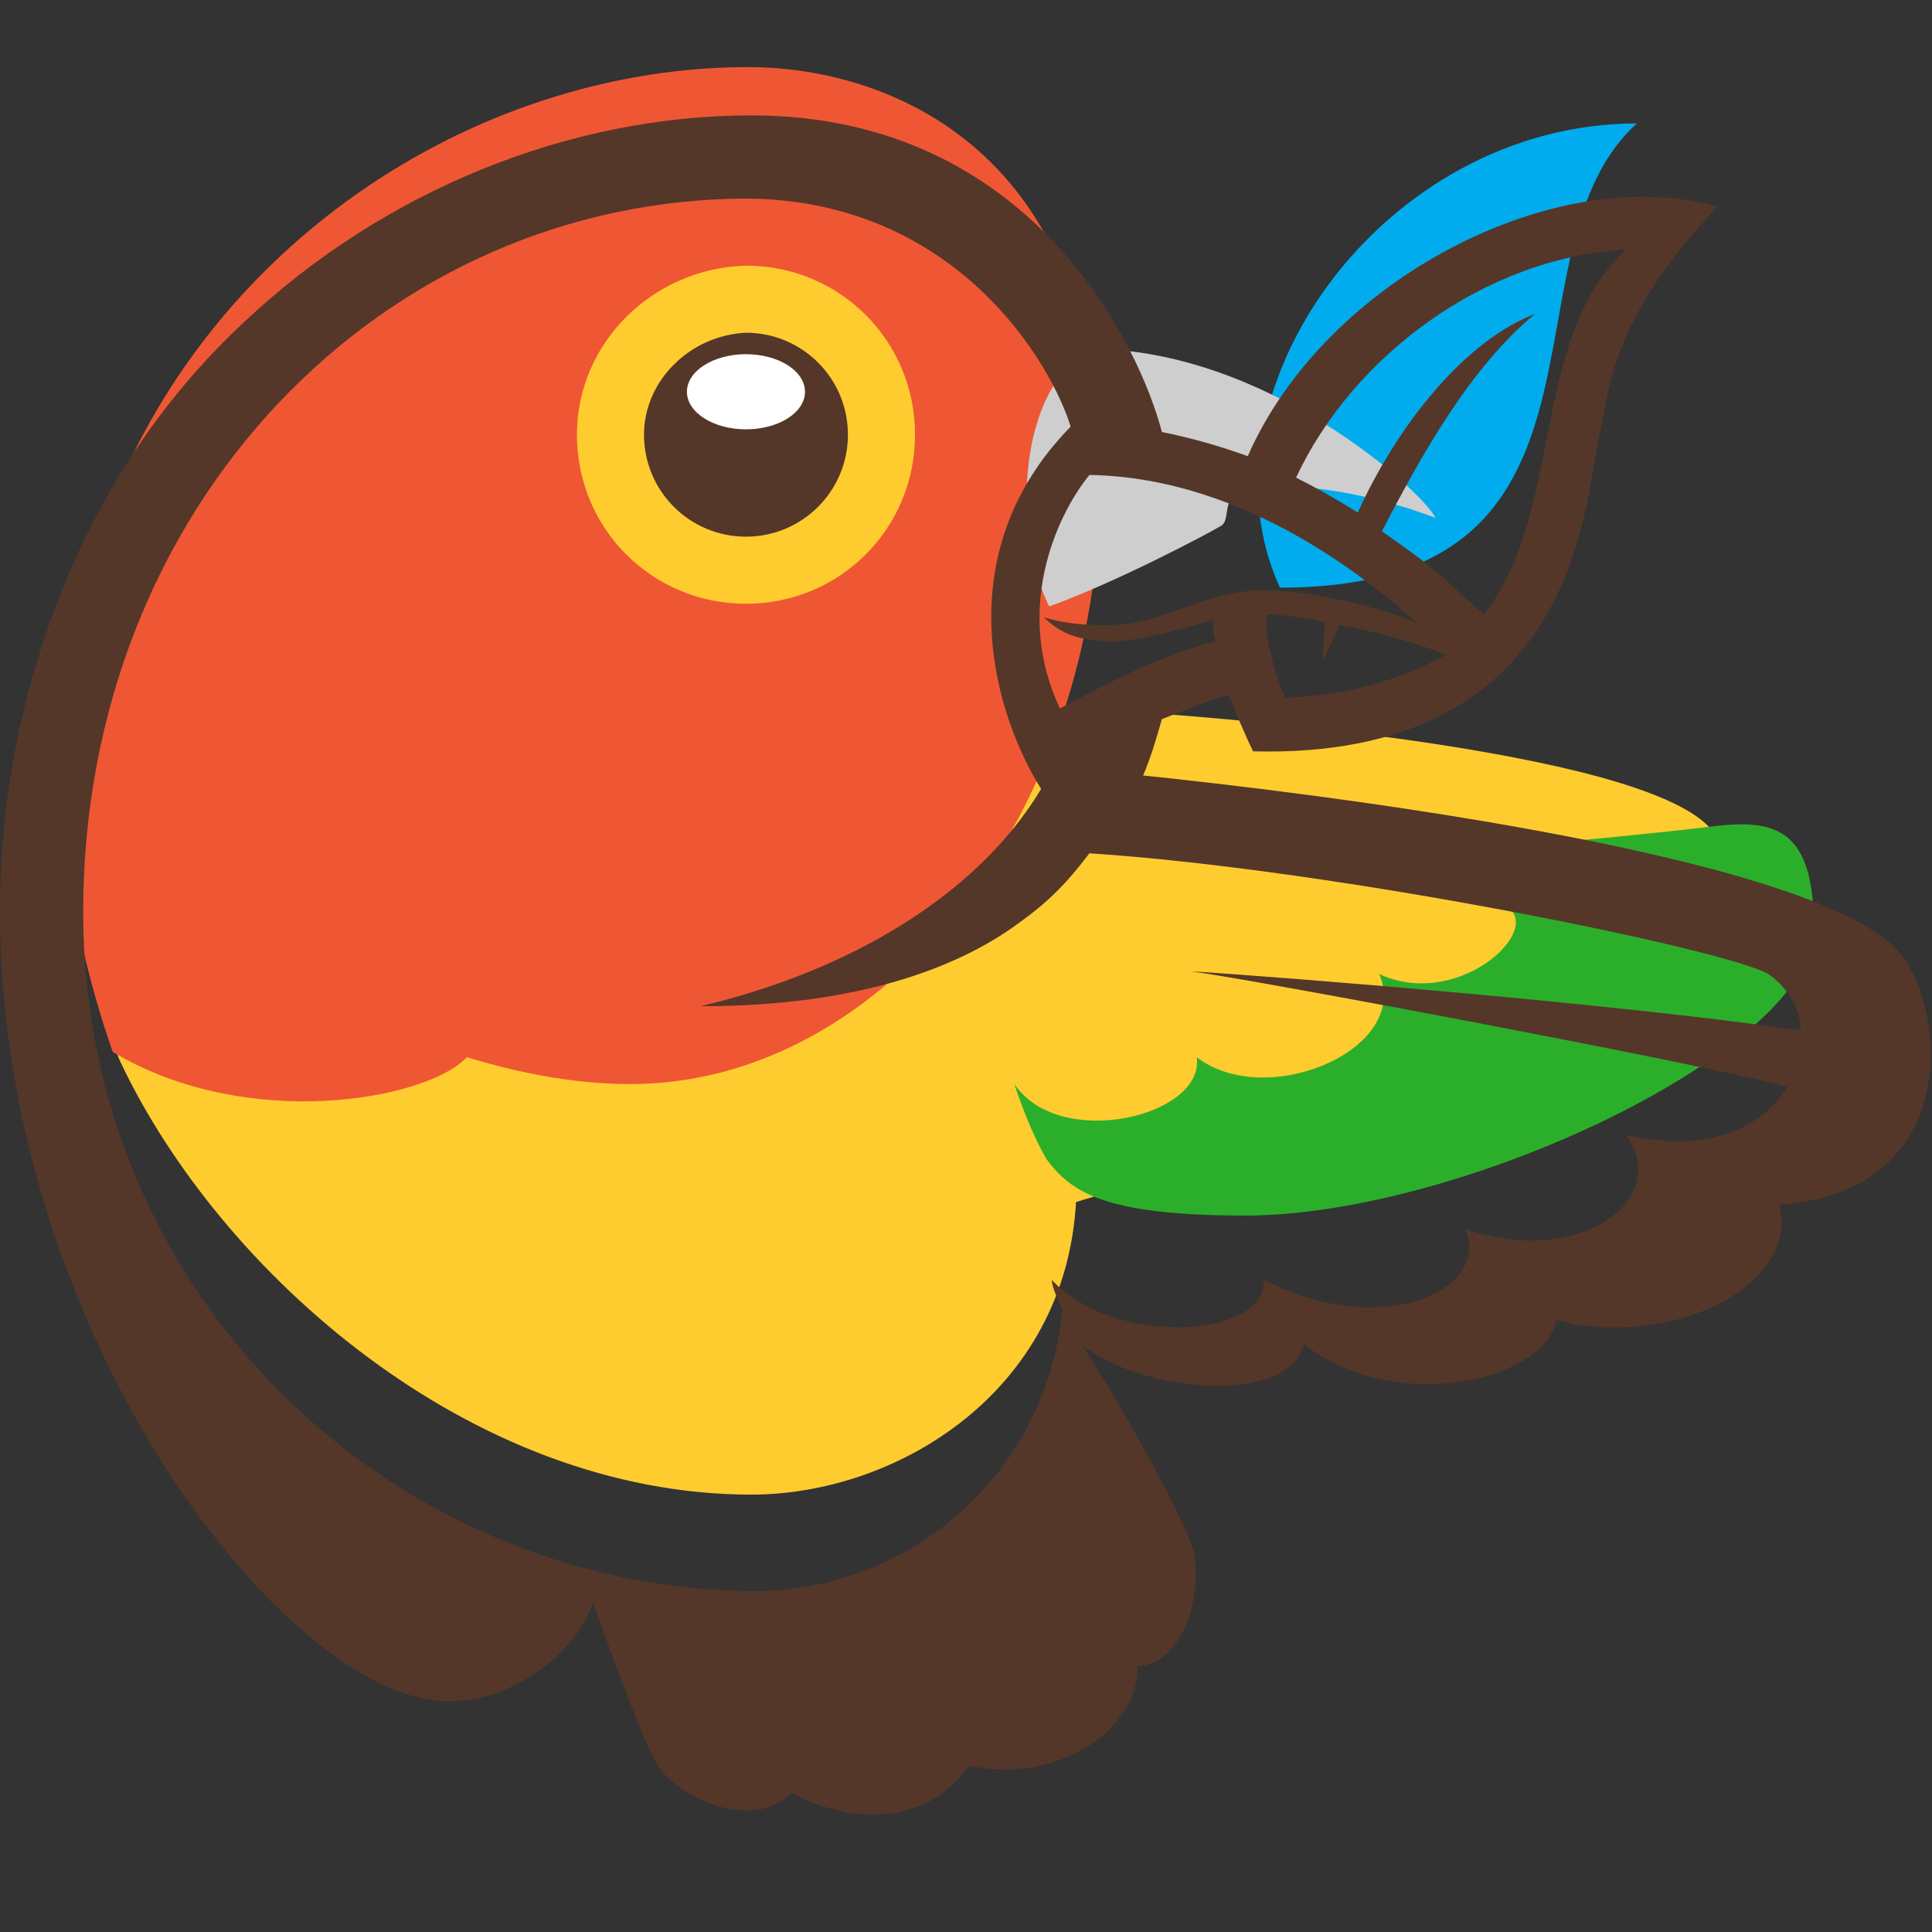 <?xml version="1.0" encoding="utf-8"?>
<!-- Generator: Adobe Illustrator 17.1.0, SVG Export Plug-In . SVG Version: 6.00 Build 0)  -->
<!DOCTYPE svg PUBLIC "-//W3C//DTD SVG 1.1//EN" "http://www.w3.org/Graphics/SVG/1.1/DTD/svg11.dtd">
<svg version="1.1" id="Layer_1" xmlns="http://www.w3.org/2000/svg" xmlns:xlink="http://www.w3.org/1999/xlink" x="0px" y="0px"
	 viewBox="0 0 72 72" enable-background="new 0 0 72 72" xml:space="preserve">
<rect x="0" y="0" width="72" height="72" fill="#333333" stroke="none"/>
<path fill="#00ACEE" d="M61,4.6c-9.5,0-16.6,10.1-13.3,17.3C61.2,21.9,55.7,9.4,61,4.6z"/>
<path fill="#FFCC2F" d="M64.1,31.7c0-3.2-15.3-4.8-23.8-5.3C31.9,26,0.8,31.8,4.5,39.6c3.7,7.8,13,16.1,23.5,16.1
	c5.4,0,11.7-3.8,12.1-10.9C46.4,42.7,64.1,42.6,64.1,31.7L64.1,31.7z"/>
<path fill="#2BAF2B" d="M56.3,33.9c1,1-2.1,3.7-4.9,2.4c1.2,2.8-4.2,5.1-6.8,3.1c0.3,2.2-5.1,3.5-6.8,1c0.4,1.2,0.8,2.1,1.2,2.8l0,0
	c0.9,1.2,2.1,2.1,7.4,2.1c8.1,0,21.2-6.2,21.2-10.7c0-3.7-1.4-4.1-3.8-3.8c-2.4,0.3-15.1,1.6-17.7,1.1
	C47.5,32.2,54.8,33.6,56.3,33.9L56.3,33.9z"/>
<path fill="#EF5734" d="M27.9,2.5C12.4,2.5-3.2,17.9,4.2,39.2c5,3,11.7,1.8,13.2,0.2c2.3,0.7,4.3,1,6.1,1c9.4,0,17.5-10,17.5-22.5
	C41,5.1,32.6,2.5,27.9,2.5L27.9,2.5z"/>
<path fill="#FFCC2F" d="M21.5,16.2c0,3.5,2.8,6.3,6.3,6.3c3.5,0,6.3-2.8,6.3-6.3c0-3.5-2.8-6.3-6.3-6.3C24.3,10,21.5,12.8,21.5,16.2
	z"/>
<path fill="#543729" d="M24,16.2c0,2.1,1.7,3.8,3.8,3.8s3.8-1.7,3.8-3.8c0-2.1-1.7-3.8-3.8-3.8C25.7,12.5,24,14.2,24,16.2z"/>
<ellipse fill="#FFFFFF" cx="27.8" cy="14.6" rx="2.2" ry="1.4"/>
<path fill="#CECECE" d="M40.6,13c-2.8,1.7-2.8,7-1.5,9.6c2.5-0.9,5.9-2.7,6.4-3c0.5-0.3-0.3-1.5,1.8-1.5c2.9,0,5.4,0.9,6.2,1.2
	C53,18.3,47.2,13,40.6,13z"/>
<path fill="#543729" d="M70.6,35.3c-3.7-3.6-22.2-5.8-28-6.4c0.3-0.7,0.5-1.4,0.7-2.1c0.8-0.3,1.7-0.7,2.5-0.9
	c0.1,0.3,0.6,1.5,0.9,2.1c11.7,0.3,12.3-8.7,12.8-11.2C60,14.3,60,12,64,7.7c-6-1.7-14.6,2.7-17.5,9.3c-1.1-0.4-2.2-0.7-3.2-0.9
	c-0.8-3.1-4.8-11.8-15.3-11.8c-6.8,0-13.7,2.8-18.9,7.7c-2.8,2.6-5,5.8-6.5,9.3C0.9,25.3,0,29.5,0,34c0,15.7,10.7,29.4,16.7,29.4
	c2.6,0,4.9-2,5.4-3.7c0.4,1.2,1.8,5,2.3,5.9c0.7,1.4,3.7,2.7,5.1,1.2c1.7,1,4.9,1.5,6.6-1c3.3,0.7,6.3-1.3,6.3-3.7
	c1.6-0.1,2.4-2.4,2.1-4.2c-0.3-1.3-3.1-6.2-4.2-7.8c2.2,1.8,7.7,2.3,8.3,0c3.5,2.7,9,1.3,9.4-0.9c4.3,1.1,9.1-1.3,8.3-4.3
	C73.4,44.4,72.5,37.1,70.6,35.3L70.6,35.3z M52.8,23.2c-1.8-0.7-4.1-1.2-5.7-1.2c-2.3,0-3.7,1.3-5.8,1.3c-0.4,0-1.5,0-2.4-0.3
	c0.6,0.6,1.3,0.9,2.6,0.9c0.8,0,2.4-0.4,3.7-0.8c0,0.3,0,0.5,0.1,0.8c-2.4,0.6-5,2.1-5.8,2.5c-1.7-3.6-0.2-7.1,1.1-8.7
	C46.6,17.8,51.3,21.9,52.8,23.2z M55.3,22.9l-0.9-0.8c-0.9-0.9-1.9-1.6-2.9-2.3c1.5-2.9,3.3-6.1,5.7-8.1c-2.6,1-5.1,4.1-6.6,7.4
	c-0.8-0.5-1.5-0.9-2.3-1.3c2.1-4.5,7-8.2,12.3-8.5C57,12.6,58.3,19.1,55.3,22.9z M47.9,26c-0.4-0.9-0.8-2.3-0.7-3.1
	c0.7,0,1.9,0.2,2.2,0.3c-0.1,0.4-0.1,1.3-0.1,1.4c0.1-0.2,0.5-1,0.6-1.3c1.3,0.2,3,0.7,4,1.1C52.6,25.1,50.7,25.9,47.9,26z
	 M39.9,15.9c-4.7,4.8-2.8,10.8-1.1,13.5c-2.4,4-7.2,6.8-12.7,8.1c6.2,0,9.9-1.6,12-3.2c1.4-1,2.1-2,2.5-2.5
	c9.2,0.6,23.8,3.6,25.3,4.5c0.6,0.4,1.2,1.2,1.2,2.1c-6.9-1-19.4-2-22.7-2.2c2.3,0.3,19.3,3.5,22.2,4.3c-0.9,1.5-2.9,2.5-6,1.8
	c1.7,2.3-1.6,5-6,3.5c1,2.2-3,4.2-7.5,1.9c0.1,2.2-5.6,2.5-7.9,0c0,0.3,0.3,0.9,0.4,1.1c-0.7,6.5-6,10.5-11.5,10.5
	C14.7,59.2,3.1,48.4,3.1,34c0-15.2,11.2-26.6,24.8-26.6C35.7,7.5,39.2,13.6,39.9,15.9L39.9,15.9z"/>
</svg>
